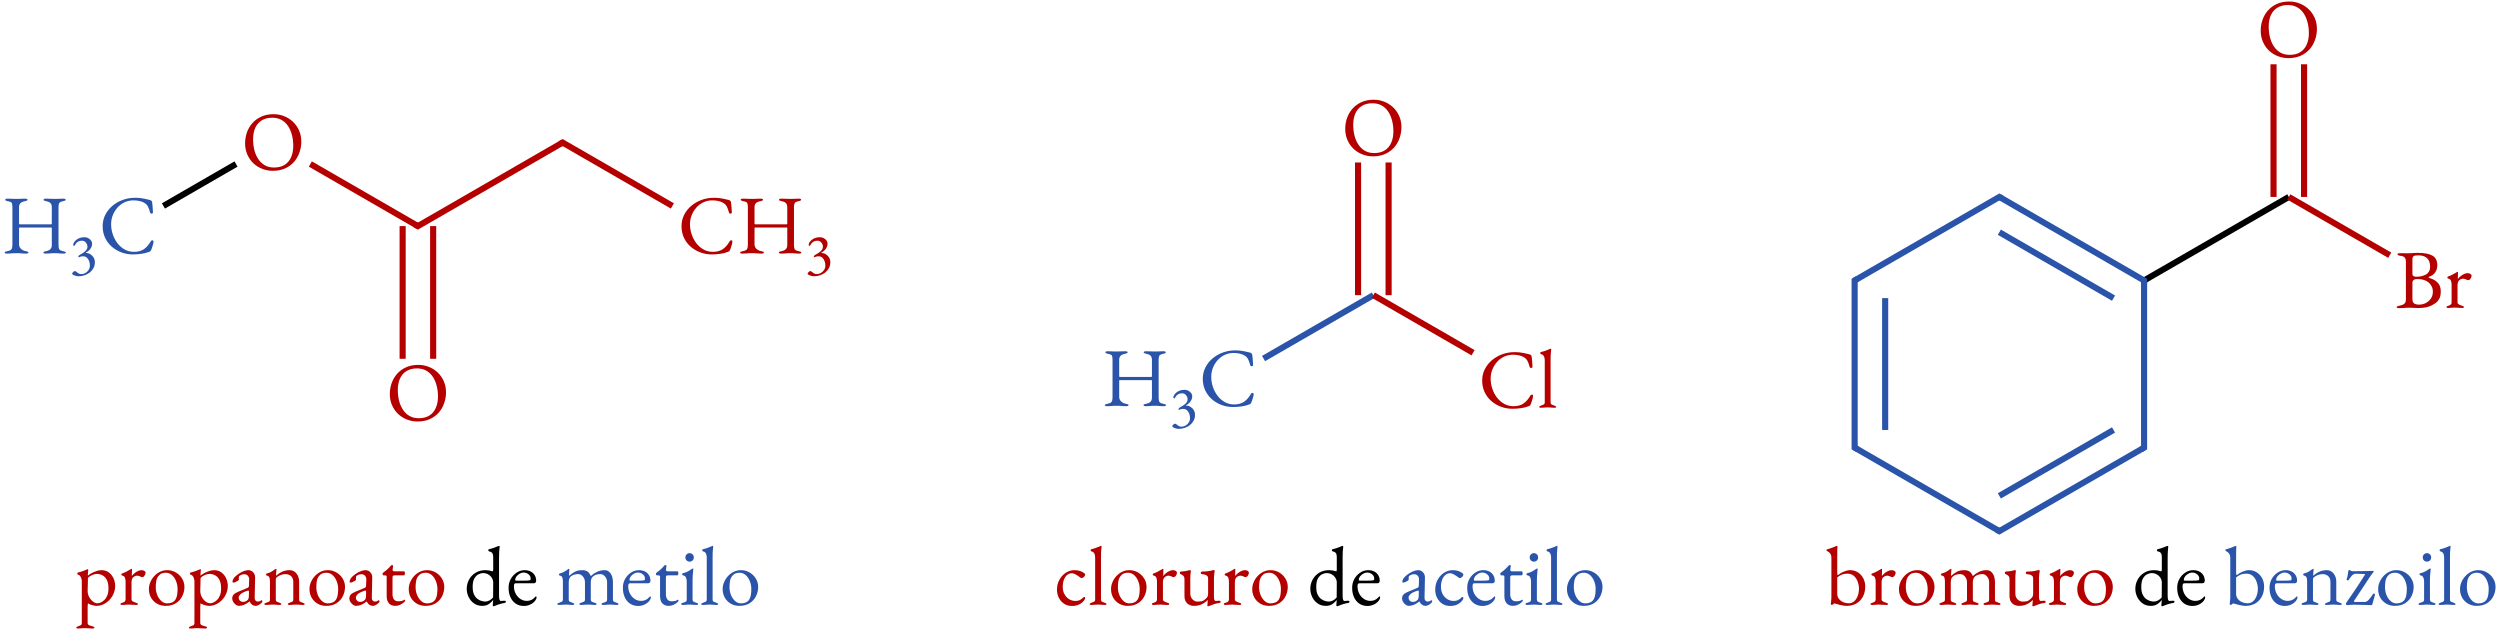 <?xml version="1.0" encoding="UTF-8" standalone="no"?>
<svg
   xmlns:dc="http://purl.org/dc/elements/1.1/"
   xmlns:cc="http://creativecommons.org/ns#"
   xmlns:rdf="http://www.w3.org/1999/02/22-rdf-syntax-ns#"
   xmlns:svg="http://www.w3.org/2000/svg"
   xmlns="http://www.w3.org/2000/svg"
   xmlns:xlink="http://www.w3.org/1999/xlink"
   xmlns:sodipodi="http://sodipodi.sourceforge.net/DTD/sodipodi-0.dtd"
   xmlns:inkscape="http://www.inkscape.org/namespaces/inkscape"
   inkscape:version="1.0 (4035a4f, 2020-05-01)"
   sodipodi:docname="nomenclatura-clase-funcional.svg"
   id="svg317"
   version="1.2"
   viewBox="0 0 815.9 207.72"
   height="207.72pt"
   width="815.9pt">
  <sodipodi:namedview
     inkscape:current-layer="svg317"
     inkscape:window-maximized="0"
     inkscape:window-y="23"
     inkscape:window-x="0"
     inkscape:cy="138.48"
     inkscape:cx="543.93335"
     inkscape:zoom="1.0074764"
     showgrid="false"
     id="namedview319"
     inkscape:window-height="480"
     inkscape:window-width="704"
     inkscape:pageshadow="2"
     inkscape:pageopacity="0"
     guidetolerance="10"
     gridtolerance="10"
     objecttolerance="10"
     borderopacity="1"
     bordercolor="#666666"
     pagecolor="#ffffff" />
  <defs
     id="defs78">
    <g
       id="g76">
      <symbol
         id="glyph0-0"
         overflow="visible">
        <path
           id="path10"
           d="M 1.359 0 L 1.359 -12.891 L 12.266 -12.891 L 12.266 0 Z M 2.719 -1.359 L 10.906 -1.359 L 10.906 -11.531 L 2.719 -11.531 Z M 2.719 -1.359 "
           style="stroke:none;" />
      </symbol>
      <symbol
         id="glyph0-1"
         overflow="visible">
        <path
           id="path13"
           d="M 1.797 0.141 C 1.555 0.141 1.363 0.109 1.219 0.047 C 1.082 -0.016 1.016 -0.102 1.016 -0.219 C 1.016 -0.395 1.301 -0.539 1.875 -0.656 C 2.57 -0.781 3.023 -0.988 3.234 -1.281 C 3.441 -1.57 3.547 -2.047 3.547 -2.703 L 3.547 -15.016 C 3.547 -15.66 3.477 -16.113 3.344 -16.375 C 3.207 -16.633 2.789 -16.828 2.094 -16.953 C 1.5 -17.066 1.203 -17.234 1.203 -17.453 C 1.203 -17.555 1.266 -17.641 1.391 -17.703 C 1.516 -17.766 1.711 -17.797 1.984 -17.797 C 2.473 -17.797 2.852 -17.785 3.125 -17.766 C 3.406 -17.754 3.66 -17.742 3.891 -17.734 C 4.129 -17.723 4.43 -17.719 4.797 -17.719 C 5.18 -17.719 5.492 -17.723 5.734 -17.734 C 5.984 -17.742 6.25 -17.754 6.531 -17.766 C 6.812 -17.785 7.195 -17.797 7.688 -17.797 C 8.219 -17.797 8.484 -17.68 8.484 -17.453 C 8.484 -17.328 8.41 -17.227 8.266 -17.156 C 8.117 -17.082 7.891 -17.016 7.578 -16.953 C 6.91 -16.828 6.43 -16.602 6.141 -16.281 C 5.859 -15.969 5.719 -15.547 5.719 -15.016 L 5.719 -9.656 C 5.719 -9.539 5.766 -9.469 5.859 -9.438 C 5.953 -9.414 6.035 -9.406 6.109 -9.406 L 16.219 -9.406 C 16.344 -9.406 16.406 -9.516 16.406 -9.734 L 16.406 -15.047 C 16.406 -15.535 16.281 -15.941 16.031 -16.266 C 15.781 -16.598 15.305 -16.828 14.609 -16.953 C 14.305 -17.016 14.082 -17.082 13.938 -17.156 C 13.789 -17.227 13.719 -17.328 13.719 -17.453 C 13.719 -17.68 13.977 -17.797 14.5 -17.797 C 14.988 -17.797 15.395 -17.785 15.719 -17.766 C 16.039 -17.754 16.344 -17.742 16.625 -17.734 C 16.914 -17.723 17.266 -17.719 17.672 -17.719 C 17.992 -17.719 18.242 -17.723 18.422 -17.734 C 18.609 -17.742 18.816 -17.754 19.047 -17.766 C 19.285 -17.785 19.656 -17.797 20.156 -17.797 C 20.406 -17.797 20.598 -17.766 20.734 -17.703 C 20.867 -17.641 20.938 -17.555 20.938 -17.453 C 20.938 -17.234 20.641 -17.066 20.047 -16.953 C 19.367 -16.828 18.957 -16.609 18.812 -16.297 C 18.664 -15.992 18.594 -15.578 18.594 -15.047 L 18.594 -2.719 C 18.594 -2.051 18.676 -1.57 18.844 -1.281 C 19.02 -0.988 19.445 -0.781 20.125 -0.656 C 20.707 -0.539 21 -0.395 21 -0.219 C 21 -0.102 20.926 -0.016 20.781 0.047 C 20.633 0.109 20.441 0.141 20.203 0.141 C 19.711 0.141 19.332 0.125 19.062 0.094 C 18.789 0.062 18.535 0.035 18.297 0.016 C 18.055 0.004 17.75 0 17.375 0 C 16.988 0 16.672 0.004 16.422 0.016 C 16.18 0.035 15.914 0.062 15.625 0.094 C 15.332 0.125 14.941 0.141 14.453 0.141 C 14.211 0.141 14.02 0.109 13.875 0.047 C 13.727 -0.016 13.656 -0.102 13.656 -0.219 C 13.656 -0.344 13.723 -0.43 13.859 -0.484 C 13.992 -0.547 14.219 -0.602 14.531 -0.656 C 15.113 -0.758 15.57 -0.969 15.906 -1.281 C 16.238 -1.602 16.406 -2.055 16.406 -2.641 L 16.406 -7.969 C 16.406 -8.051 16.406 -8.141 16.406 -8.234 C 16.406 -8.328 16.363 -8.375 16.281 -8.375 L 5.859 -8.375 C 5.766 -8.375 5.719 -8.273 5.719 -8.078 L 5.719 -2.891 C 5.719 -2.328 5.926 -1.836 6.344 -1.422 C 6.77 -1.016 7.289 -0.758 7.906 -0.656 C 8.219 -0.602 8.441 -0.547 8.578 -0.484 C 8.711 -0.43 8.781 -0.344 8.781 -0.219 C 8.781 -0.102 8.707 -0.016 8.562 0.047 C 8.414 0.109 8.223 0.141 7.984 0.141 C 7.492 0.141 7.086 0.125 6.766 0.094 C 6.453 0.062 6.148 0.035 5.859 0.016 C 5.566 0.004 5.211 0 4.797 0 C 4.41 0 4.086 0.004 3.828 0.016 C 3.566 0.035 3.285 0.062 2.984 0.094 C 2.68 0.125 2.285 0.141 1.797 0.141 Z M 1.797 0.141 "
           style="stroke:none;" />
      </symbol>
      <symbol
         id="glyph0-2"
         overflow="visible">
        <path
           id="path16"
           d="M 11.094 0.406 C 9.82 0.406 8.594 0.188 7.406 -0.25 C 6.227 -0.688 5.176 -1.305 4.25 -2.109 C 3.32 -2.922 2.586 -3.895 2.047 -5.031 C 1.516 -6.164 1.25 -7.426 1.25 -8.812 C 1.25 -10.133 1.531 -11.359 2.094 -12.484 C 2.656 -13.609 3.426 -14.586 4.406 -15.422 C 5.395 -16.266 6.52 -16.914 7.781 -17.375 C 9.039 -17.844 10.375 -18.078 11.781 -18.078 C 12.488 -18.078 13.086 -18.047 13.578 -17.984 C 14.066 -17.93 14.539 -17.852 15 -17.75 C 15.469 -17.656 16.008 -17.531 16.625 -17.375 C 16.906 -17.301 17.102 -17.191 17.219 -17.047 C 17.332 -16.898 17.398 -16.695 17.422 -16.438 C 17.461 -16.02 17.508 -15.57 17.562 -15.094 C 17.613 -14.613 17.648 -14.02 17.672 -13.312 C 17.691 -13.176 17.629 -13.066 17.484 -12.984 C 17.348 -12.91 17.203 -12.891 17.047 -12.922 C 16.898 -12.961 16.797 -13.082 16.734 -13.281 C 16.555 -13.969 16.348 -14.562 16.109 -15.062 C 15.879 -15.562 15.523 -15.977 15.047 -16.312 C 14.598 -16.613 14.051 -16.844 13.406 -17 C 12.758 -17.156 12.062 -17.234 11.312 -17.234 C 10.258 -17.234 9.281 -17.02 8.375 -16.594 C 7.477 -16.164 6.707 -15.582 6.062 -14.844 C 5.414 -14.102 4.91 -13.27 4.547 -12.344 C 4.191 -11.414 4.016 -10.457 4.016 -9.469 C 4.016 -8.352 4.191 -7.258 4.547 -6.188 C 4.898 -5.113 5.406 -4.145 6.062 -3.281 C 6.727 -2.414 7.52 -1.723 8.438 -1.203 C 9.352 -0.691 10.375 -0.438 11.5 -0.438 C 12.812 -0.438 13.895 -0.734 14.75 -1.328 C 15.602 -1.93 16.332 -2.77 16.938 -3.844 C 17.062 -4.082 17.242 -4.203 17.484 -4.203 C 17.734 -4.203 17.859 -4.055 17.859 -3.766 C 17.859 -3.617 17.82 -3.383 17.75 -3.062 C 17.676 -2.75 17.578 -2.414 17.453 -2.062 C 17.336 -1.707 17.227 -1.395 17.125 -1.125 C 17 -0.863 16.895 -0.695 16.812 -0.625 C 16.727 -0.551 16.539 -0.469 16.25 -0.375 C 15.57 -0.102 14.766 0.094 13.828 0.219 C 12.898 0.344 11.988 0.406 11.094 0.406 Z M 11.094 0.406 "
           style="stroke:none;" />
      </symbol>
      <symbol
         id="glyph0-3"
         overflow="visible">
        <path
           id="path19"
           d="M 10.281 0.375 C 9.082 0.375 7.938 0.16 6.844 -0.266 C 5.75 -0.691 4.785 -1.297 3.953 -2.078 C 3.117 -2.867 2.457 -3.816 1.969 -4.922 C 1.477 -6.023 1.234 -7.25 1.234 -8.594 C 1.234 -9.82 1.43 -11.004 1.828 -12.141 C 2.223 -13.273 2.812 -14.285 3.594 -15.172 C 4.375 -16.066 5.348 -16.781 6.516 -17.312 C 7.68 -17.844 9.02 -18.109 10.531 -18.109 C 11.727 -18.109 12.867 -17.895 13.953 -17.469 C 15.047 -17.039 16.008 -16.43 16.844 -15.641 C 17.688 -14.848 18.352 -13.898 18.844 -12.797 C 19.332 -11.703 19.578 -10.484 19.578 -9.141 C 19.578 -7.922 19.375 -6.738 18.969 -5.594 C 18.57 -4.445 17.984 -3.426 17.203 -2.531 C 16.422 -1.645 15.445 -0.938 14.281 -0.406 C 13.125 0.113 11.789 0.375 10.281 0.375 Z M 10.688 -0.703 C 12.082 -0.703 13.242 -1 14.172 -1.594 C 15.098 -2.188 15.789 -3.016 16.25 -4.078 C 16.719 -5.141 16.953 -6.379 16.953 -7.797 C 16.953 -9.047 16.805 -10.223 16.516 -11.328 C 16.234 -12.441 15.805 -13.422 15.234 -14.266 C 14.66 -15.117 13.945 -15.781 13.094 -16.25 C 12.238 -16.719 11.238 -16.953 10.094 -16.953 C 8.727 -16.953 7.582 -16.66 6.656 -16.078 C 5.727 -15.504 5.023 -14.691 4.547 -13.641 C 4.078 -12.598 3.844 -11.367 3.844 -9.953 C 3.844 -8.68 3.984 -7.488 4.266 -6.375 C 4.547 -5.27 4.973 -4.289 5.547 -3.438 C 6.117 -2.582 6.832 -1.91 7.688 -1.422 C 8.539 -0.941 9.539 -0.703 10.688 -0.703 Z M 10.688 -0.703 "
           style="stroke:none;" />
      </symbol>
      <symbol
         id="glyph0-4"
         overflow="visible">
        <path
           id="path22"
           d="M 1.062 0.078 C 0.969 0.078 0.852 0.062 0.719 0.031 C 0.582 0.008 0.516 -0.051 0.516 -0.156 C 0.516 -0.301 0.582 -0.406 0.719 -0.469 C 0.852 -0.539 0.992 -0.602 1.141 -0.656 C 1.41 -0.75 1.672 -0.852 1.922 -0.969 C 2.18 -1.082 2.312 -1.32 2.312 -1.688 L 2.312 -15.438 C 2.312 -15.957 2.219 -16.395 2.031 -16.75 C 1.844 -17.102 1.52 -17.328 1.062 -17.422 C 0.914 -17.461 0.844 -17.582 0.844 -17.781 C 0.844 -17.957 0.906 -18.066 1.031 -18.109 C 1.508 -18.211 1.922 -18.32 2.266 -18.438 C 2.609 -18.562 2.93 -18.688 3.234 -18.812 C 3.535 -18.938 3.828 -19.055 4.109 -19.172 C 4.18 -19.203 4.238 -19.219 4.281 -19.219 C 4.312 -19.219 4.344 -19.191 4.375 -19.141 C 4.406 -19.098 4.422 -19.062 4.422 -19.031 C 4.422 -18.863 4.383 -18.508 4.312 -17.969 C 4.25 -17.438 4.219 -16.555 4.219 -15.328 L 4.219 -1.688 C 4.219 -1.32 4.344 -1.082 4.594 -0.969 C 4.852 -0.852 5.125 -0.75 5.406 -0.656 C 5.539 -0.602 5.676 -0.539 5.812 -0.469 C 5.957 -0.406 6.031 -0.301 6.031 -0.156 C 6.031 -0.051 5.957 0.008 5.812 0.031 C 5.676 0.062 5.566 0.078 5.484 0.078 C 5.141 0.078 4.859 0.062 4.641 0.031 C 4.43 0.008 4.234 -0.004 4.047 -0.016 C 3.859 -0.035 3.598 -0.047 3.266 -0.047 C 2.961 -0.047 2.707 -0.035 2.5 -0.016 C 2.301 -0.004 2.102 0.008 1.906 0.031 C 1.707 0.062 1.426 0.078 1.062 0.078 Z M 1.062 0.078 "
           style="stroke:none;" />
      </symbol>
      <symbol
         id="glyph0-5"
         overflow="visible">
        <path
           id="path25"
           d="M 1.312 0.141 C 1.07 0.141 0.879 0.113 0.734 0.062 C 0.586 0.02 0.516 -0.051 0.516 -0.156 C 0.516 -0.375 0.816 -0.539 1.422 -0.656 C 2.109 -0.781 2.633 -0.988 3 -1.281 C 3.363 -1.57 3.547 -2.047 3.547 -2.703 L 3.547 -14.969 C 3.547 -15.625 3.406 -16.102 3.125 -16.406 C 2.852 -16.719 2.383 -16.898 1.719 -16.953 C 1.406 -16.992 1.176 -17.062 1.031 -17.156 C 0.883 -17.258 0.812 -17.375 0.812 -17.5 C 0.812 -17.613 0.883 -17.691 1.031 -17.734 C 1.176 -17.773 1.367 -17.797 1.609 -17.797 C 2.098 -17.797 2.477 -17.797 2.75 -17.797 C 3.02 -17.797 3.281 -17.789 3.531 -17.781 C 3.781 -17.781 4.082 -17.781 4.438 -17.781 C 4.789 -17.781 5.094 -17.789 5.344 -17.812 C 5.594 -17.844 5.879 -17.863 6.203 -17.875 C 6.523 -17.895 6.945 -17.906 7.469 -17.906 C 9.594 -17.906 11.176 -17.602 12.219 -17 C 13.27 -16.395 13.797 -15.344 13.797 -13.844 C 13.797 -13.227 13.691 -12.688 13.484 -12.219 C 13.273 -11.758 13.07 -11.43 12.875 -11.234 C 12.582 -10.941 12.316 -10.719 12.078 -10.562 C 11.836 -10.406 11.492 -10.238 11.047 -10.062 C 10.973 -10.039 10.938 -10 10.938 -9.938 C 10.938 -9.875 10.973 -9.82 11.047 -9.781 C 11.461 -9.656 11.891 -9.492 12.328 -9.297 C 12.773 -9.098 13.191 -8.836 13.578 -8.516 C 13.973 -8.203 14.297 -7.785 14.547 -7.266 C 14.797 -6.742 14.922 -6.086 14.922 -5.297 C 14.922 -4.297 14.758 -3.504 14.438 -2.922 C 14.113 -2.336 13.734 -1.891 13.297 -1.578 C 12.867 -1.273 12.461 -1.02 12.078 -0.812 C 11.516 -0.52 10.859 -0.289 10.109 -0.125 C 9.367 0.031 8.477 0.109 7.438 0.109 C 7.207 0.109 6.852 0.086 6.375 0.047 C 5.906 0.016 5.398 0 4.859 0 C 4.379 0 3.973 0.004 3.641 0.016 C 3.316 0.035 2.977 0.062 2.625 0.094 C 2.27 0.125 1.832 0.141 1.312 0.141 Z M 7.828 -1.016 C 8.629 -1.016 9.375 -1.191 10.062 -1.547 C 10.75 -1.91 11.301 -2.406 11.719 -3.031 C 12.133 -3.664 12.344 -4.375 12.344 -5.156 C 12.344 -5.863 12.223 -6.445 11.984 -6.906 C 11.754 -7.375 11.484 -7.754 11.172 -8.047 C 10.867 -8.336 10.586 -8.547 10.328 -8.672 C 10.098 -8.816 9.727 -8.969 9.219 -9.125 C 8.707 -9.281 8.039 -9.359 7.219 -9.359 C 6.645 -9.359 6.242 -9.238 6.016 -9 C 5.785 -8.758 5.672 -8.551 5.672 -8.375 L 5.672 -2.938 C 5.672 -2.176 5.859 -1.664 6.234 -1.406 C 6.609 -1.145 7.141 -1.016 7.828 -1.016 Z M 6.922 -10.109 C 7.41 -10.109 7.941 -10.16 8.516 -10.266 C 9.086 -10.379 9.656 -10.594 10.219 -10.906 C 10.426 -11.008 10.68 -11.27 10.984 -11.688 C 11.297 -12.113 11.453 -12.719 11.453 -13.5 C 11.453 -14.02 11.352 -14.555 11.156 -15.109 C 10.957 -15.672 10.57 -16.141 10 -16.516 C 9.438 -16.898 8.594 -17.094 7.469 -17.094 C 6.727 -17.094 6.242 -16.992 6.016 -16.797 C 5.785 -16.598 5.672 -16.289 5.672 -15.875 L 5.672 -11.125 C 5.672 -10.656 5.82 -10.367 6.125 -10.266 C 6.438 -10.16 6.703 -10.109 6.922 -10.109 Z M 6.922 -10.109 "
           style="stroke:none;" />
      </symbol>
      <symbol
         id="glyph0-6"
         overflow="visible">
        <path
           id="path28"
           d="M 1.344 0.078 C 1.156 0.078 1.016 0.055 0.922 0.016 C 0.836 -0.023 0.797 -0.102 0.797 -0.219 C 0.797 -0.363 0.848 -0.457 0.953 -0.5 C 1.066 -0.551 1.223 -0.602 1.422 -0.656 C 1.766 -0.75 2.02 -0.879 2.188 -1.047 C 2.363 -1.223 2.453 -1.438 2.453 -1.688 L 2.453 -7.547 C 2.453 -8.035 2.379 -8.461 2.234 -8.828 C 2.086 -9.191 1.789 -9.422 1.344 -9.516 C 1.27 -9.535 1.203 -9.582 1.141 -9.656 C 1.086 -9.727 1.062 -9.801 1.062 -9.875 C 1.062 -10.051 1.145 -10.16 1.312 -10.203 C 1.781 -10.348 2.273 -10.562 2.797 -10.844 C 3.316 -11.125 3.723 -11.352 4.016 -11.531 C 4.117 -11.602 4.203 -11.648 4.266 -11.672 C 4.328 -11.703 4.379 -11.719 4.422 -11.719 C 4.504 -11.719 4.547 -11.656 4.547 -11.531 C 4.547 -11.477 4.539 -11.344 4.531 -11.125 C 4.531 -10.906 4.523 -10.648 4.516 -10.359 C 4.504 -10.066 4.488 -9.773 4.469 -9.484 C 4.469 -9.453 4.488 -9.438 4.531 -9.438 C 4.82 -9.801 5.145 -10.117 5.5 -10.391 C 5.852 -10.66 6.211 -10.875 6.578 -11.031 C 6.953 -11.195 7.312 -11.281 7.656 -11.281 C 8.039 -11.281 8.352 -11.195 8.594 -11.031 C 8.844 -10.875 8.969 -10.672 8.969 -10.422 C 8.969 -10.234 8.914 -10.031 8.812 -9.812 C 8.719 -9.594 8.586 -9.398 8.422 -9.234 C 8.254 -9.078 8.082 -9 7.906 -9 C 7.801 -9 7.68 -9.02 7.547 -9.062 C 7.422 -9.113 7.285 -9.176 7.141 -9.25 C 6.992 -9.301 6.848 -9.352 6.703 -9.406 C 6.555 -9.457 6.41 -9.484 6.266 -9.484 C 5.828 -9.484 5.406 -9.328 5 -9.016 C 4.594 -8.711 4.391 -8.109 4.391 -7.203 L 4.391 -1.688 C 4.391 -1.457 4.516 -1.266 4.766 -1.109 C 5.023 -0.953 5.379 -0.801 5.828 -0.656 C 6.035 -0.602 6.191 -0.547 6.297 -0.484 C 6.41 -0.43 6.469 -0.344 6.469 -0.219 C 6.469 -0.02 6.285 0.078 5.922 0.078 C 5.367 0.078 4.953 0.055 4.672 0.016 C 4.391 -0.023 4.016 -0.047 3.547 -0.047 C 3.234 -0.047 2.984 -0.035 2.797 -0.016 C 2.609 -0.004 2.406 0.008 2.188 0.031 C 1.977 0.062 1.695 0.078 1.344 0.078 Z M 1.344 0.078 "
           style="stroke:none;" />
      </symbol>
      <symbol
         id="glyph0-7"
         overflow="visible">
        <path
           id="path31"
           d="M 1.094 7.766 C 1 7.766 0.879 7.75 0.734 7.719 C 0.586 7.695 0.516 7.633 0.516 7.531 C 0.516 7.383 0.582 7.273 0.719 7.203 C 0.852 7.141 0.992 7.082 1.141 7.031 C 1.41 6.938 1.672 6.832 1.922 6.719 C 2.18 6.602 2.312 6.363 2.312 6 L 2.312 -7.828 C 2.312 -7.973 2.27 -8.191 2.188 -8.484 C 2.113 -8.773 1.984 -9.055 1.797 -9.328 C 1.617 -9.598 1.375 -9.758 1.062 -9.812 C 0.988 -9.832 0.93 -9.879 0.891 -9.953 C 0.859 -10.023 0.844 -10.098 0.844 -10.172 C 0.844 -10.266 0.859 -10.336 0.891 -10.391 C 0.93 -10.441 0.977 -10.477 1.031 -10.5 C 1.727 -10.664 2.32 -10.844 2.812 -11.031 C 3.301 -11.219 3.766 -11.406 4.203 -11.594 C 4.211 -11.594 4.219 -11.594 4.219 -11.594 C 4.219 -11.602 4.227 -11.609 4.25 -11.609 C 4.289 -11.609 4.328 -11.582 4.359 -11.531 C 4.398 -11.477 4.422 -11.426 4.422 -11.375 C 4.422 -11.207 4.395 -10.945 4.344 -10.594 C 4.301 -10.238 4.281 -9.953 4.281 -9.734 C 4.281 -9.586 4.289 -9.504 4.312 -9.484 C 4.488 -9.672 4.816 -9.906 5.297 -10.188 C 5.785 -10.469 6.336 -10.719 6.953 -10.938 C 7.566 -11.164 8.156 -11.281 8.719 -11.281 C 9.664 -11.281 10.473 -11.031 11.141 -10.531 C 11.805 -10.031 12.316 -9.383 12.672 -8.594 C 13.023 -7.812 13.203 -6.992 13.203 -6.141 C 13.203 -5.316 13.047 -4.52 12.734 -3.75 C 12.422 -2.977 11.984 -2.281 11.422 -1.656 C 10.859 -1.039 10.203 -0.547 9.453 -0.172 C 8.711 0.191 7.914 0.375 7.062 0.375 C 6.812 0.375 6.504 0.332 6.141 0.25 C 5.785 0.176 5.441 0.078 5.109 -0.047 C 4.773 -0.18 4.516 -0.328 4.328 -0.484 C 4.316 -0.484 4.301 -0.379 4.281 -0.172 C 4.258 0.035 4.242 0.25 4.234 0.469 C 4.223 0.695 4.219 0.844 4.219 0.906 L 4.219 6 C 4.219 6.238 4.312 6.426 4.5 6.562 C 4.695 6.695 4.914 6.797 5.156 6.859 C 5.406 6.922 5.625 6.977 5.812 7.031 C 5.957 7.082 6.098 7.141 6.234 7.203 C 6.367 7.273 6.438 7.383 6.438 7.531 C 6.438 7.633 6.363 7.695 6.219 7.719 C 6.07 7.75 5.941 7.766 5.828 7.766 C 5.305 7.766 4.867 7.742 4.516 7.703 C 4.16 7.66 3.742 7.641 3.266 7.641 C 2.961 7.641 2.711 7.645 2.516 7.656 C 2.328 7.676 2.133 7.695 1.938 7.719 C 1.738 7.75 1.457 7.766 1.094 7.766 Z M 7.469 -0.469 C 7.738 -0.469 8.066 -0.547 8.453 -0.703 C 8.848 -0.867 9.238 -1.133 9.625 -1.5 C 10.02 -1.863 10.348 -2.352 10.609 -2.969 C 10.879 -3.594 11.016 -4.359 11.016 -5.266 C 11.016 -6.316 10.879 -7.16 10.609 -7.797 C 10.336 -8.43 10 -8.91 9.594 -9.234 C 9.195 -9.566 8.789 -9.785 8.375 -9.891 C 7.957 -10.004 7.602 -10.062 7.312 -10.062 C 6.875 -10.062 6.422 -9.969 5.953 -9.781 C 5.492 -9.602 5.102 -9.398 4.781 -9.172 C 4.469 -8.941 4.312 -8.766 4.312 -8.641 C 4.312 -8.242 4.305 -7.836 4.297 -7.422 C 4.285 -7.016 4.273 -6.617 4.266 -6.234 C 4.254 -5.859 4.242 -5.52 4.234 -5.219 C 4.223 -4.914 4.219 -4.688 4.219 -4.531 C 4.219 -3.801 4.383 -3.125 4.719 -2.5 C 5.062 -1.883 5.484 -1.391 5.984 -1.016 C 6.484 -0.648 6.977 -0.469 7.469 -0.469 Z M 7.469 -0.469 "
           style="stroke:none;" />
      </symbol>
      <symbol
         id="glyph0-8"
         overflow="visible">
        <path
           id="path34"
           d="M 6.375 0.375 C 5.363 0.375 4.445 0.141 3.625 -0.328 C 2.812 -0.797 2.16 -1.441 1.672 -2.266 C 1.191 -3.098 0.953 -4.039 0.953 -5.094 C 0.953 -5.863 1.102 -6.609 1.406 -7.328 C 1.707 -8.055 2.129 -8.719 2.672 -9.312 C 3.211 -9.914 3.848 -10.395 4.578 -10.75 C 5.305 -11.102 6.086 -11.281 6.922 -11.281 C 7.973 -11.281 8.922 -11.023 9.766 -10.516 C 10.617 -10.016 11.297 -9.348 11.797 -8.516 C 12.297 -7.691 12.547 -6.789 12.547 -5.812 C 12.547 -4.75 12.312 -3.742 11.844 -2.797 C 11.383 -1.859 10.695 -1.094 9.781 -0.5 C 8.875 0.082 7.738 0.375 6.375 0.375 Z M 6.953 -0.438 C 7.566 -0.438 8.117 -0.551 8.609 -0.781 C 9.109 -1.02 9.492 -1.406 9.766 -1.938 C 9.984 -2.352 10.129 -2.859 10.203 -3.453 C 10.273 -4.055 10.312 -4.625 10.312 -5.156 C 10.312 -6.031 10.148 -6.867 9.828 -7.672 C 9.516 -8.484 9.07 -9.145 8.5 -9.656 C 7.926 -10.176 7.25 -10.438 6.469 -10.438 C 5.969 -10.438 5.52 -10.359 5.125 -10.203 C 4.738 -10.055 4.383 -9.773 4.062 -9.359 C 3.695 -8.898 3.457 -8.344 3.344 -7.688 C 3.238 -7.031 3.188 -6.375 3.188 -5.719 C 3.188 -4.832 3.348 -3.984 3.672 -3.172 C 4.004 -2.367 4.453 -1.711 5.016 -1.203 C 5.578 -0.691 6.223 -0.438 6.953 -0.438 Z M 6.953 -0.438 "
           style="stroke:none;" />
      </symbol>
      <symbol
         id="glyph0-9"
         overflow="visible">
        <path
           id="path37"
           d="M 3.188 0.375 C 2.863 0.375 2.531 0.25 2.188 0 C 1.852 -0.25 1.57 -0.555 1.344 -0.922 C 1.125 -1.285 1.016 -1.633 1.016 -1.969 C 1.016 -2.539 1.164 -2.988 1.469 -3.312 C 1.781 -3.645 2.27 -3.945 2.938 -4.219 L 5.719 -5.375 C 6.082 -5.52 6.297 -5.645 6.359 -5.75 C 6.43 -5.863 6.473 -6.102 6.484 -6.469 L 6.547 -8.203 C 6.566 -8.68 6.43 -9.094 6.141 -9.438 C 5.859 -9.781 5.457 -9.953 4.938 -9.953 C 4.664 -9.953 4.391 -9.906 4.109 -9.812 C 3.836 -9.719 3.613 -9.602 3.438 -9.469 C 3.32 -9.395 3.242 -9.285 3.203 -9.141 C 3.172 -8.992 3.156 -8.836 3.156 -8.672 C 3.156 -8.598 3.16 -8.516 3.172 -8.422 C 3.18 -8.328 3.188 -8.242 3.188 -8.172 C 3.188 -8.086 3.07 -7.969 2.844 -7.812 C 2.625 -7.656 2.367 -7.516 2.078 -7.391 C 1.797 -7.273 1.566 -7.219 1.391 -7.219 C 1.297 -7.219 1.223 -7.238 1.172 -7.281 C 1.117 -7.332 1.094 -7.395 1.094 -7.469 C 1.094 -7.758 1.188 -8.07 1.375 -8.406 C 1.562 -8.75 1.832 -9.066 2.188 -9.359 C 2.602 -9.734 3.055 -10.066 3.547 -10.359 C 4.035 -10.648 4.516 -10.875 4.984 -11.031 C 5.461 -11.195 5.883 -11.281 6.25 -11.281 C 6.895 -11.281 7.43 -11.047 7.859 -10.578 C 8.285 -10.117 8.492 -9.547 8.484 -8.859 L 8.344 -2.312 C 8.32 -1.938 8.406 -1.629 8.594 -1.391 C 8.789 -1.148 9.035 -1.031 9.328 -1.031 C 9.773 -1.031 10.109 -1.133 10.328 -1.344 C 10.422 -1.426 10.492 -1.469 10.547 -1.469 C 10.641 -1.469 10.711 -1.441 10.766 -1.391 C 10.828 -1.336 10.859 -1.266 10.859 -1.172 C 10.859 -0.973 10.754 -0.773 10.547 -0.578 C 10.254 -0.285 9.941 -0.055 9.609 0.109 C 9.273 0.285 8.961 0.375 8.672 0.375 C 7.836 0.375 7.176 -0.094 6.688 -1.031 L 6.594 -1.031 C 6 -0.539 5.426 -0.188 4.875 0.031 C 4.332 0.258 3.77 0.375 3.188 0.375 Z M 4.469 -0.922 C 4.832 -0.922 5.141 -0.977 5.391 -1.094 C 5.648 -1.219 5.879 -1.379 6.078 -1.578 C 6.172 -1.672 6.25 -1.797 6.312 -1.953 C 6.375 -2.109 6.414 -2.359 6.438 -2.703 L 6.484 -4.031 C 6.504 -4.227 6.492 -4.375 6.453 -4.469 C 6.422 -4.562 6.352 -4.609 6.25 -4.609 C 6.207 -4.609 6.141 -4.598 6.047 -4.578 C 5.961 -4.555 5.848 -4.52 5.703 -4.469 C 4.734 -4.125 4.062 -3.766 3.688 -3.391 C 3.32 -3.016 3.141 -2.676 3.141 -2.375 C 3.141 -1.895 3.281 -1.531 3.562 -1.281 C 3.844 -1.039 4.145 -0.922 4.469 -0.922 Z M 4.469 -0.922 "
           style="stroke:none;" />
      </symbol>
      <symbol
         id="glyph0-10"
         overflow="visible">
        <path
           id="path40"
           d="M 1.203 0.078 C 1.035 0.078 0.898 0.055 0.797 0.016 C 0.703 -0.023 0.656 -0.102 0.656 -0.219 C 0.656 -0.363 0.707 -0.457 0.812 -0.5 C 0.926 -0.551 1.082 -0.602 1.281 -0.656 C 1.551 -0.727 1.812 -0.828 2.062 -0.953 C 2.32 -1.078 2.453 -1.32 2.453 -1.688 L 2.453 -7.547 C 2.453 -8.035 2.398 -8.453 2.297 -8.797 C 2.203 -9.148 1.914 -9.391 1.438 -9.516 C 1.375 -9.547 1.312 -9.582 1.25 -9.625 C 1.195 -9.676 1.172 -9.758 1.172 -9.875 C 1.172 -10.07 1.254 -10.18 1.422 -10.203 C 2.055 -10.359 2.57 -10.555 2.969 -10.797 C 3.375 -11.035 3.766 -11.301 4.141 -11.594 C 4.191 -11.625 4.238 -11.648 4.281 -11.672 C 4.332 -11.703 4.383 -11.719 4.438 -11.719 C 4.477 -11.719 4.508 -11.695 4.531 -11.656 C 4.562 -11.625 4.578 -11.582 4.578 -11.531 C 4.578 -11.406 4.551 -11.145 4.5 -10.75 C 4.457 -10.363 4.438 -10.039 4.438 -9.781 C 4.438 -9.707 4.441 -9.641 4.453 -9.578 C 4.461 -9.516 4.477 -9.477 4.5 -9.469 C 5.133 -10.062 5.812 -10.508 6.531 -10.812 C 7.25 -11.125 8.035 -11.281 8.891 -11.281 C 9.773 -11.281 10.508 -10.914 11.094 -10.188 C 11.676 -9.469 11.969 -8.57 11.969 -7.5 L 11.969 -1.688 C 11.969 -1.32 12.094 -1.082 12.344 -0.969 C 12.602 -0.852 12.867 -0.75 13.141 -0.656 C 13.285 -0.602 13.426 -0.539 13.562 -0.469 C 13.695 -0.406 13.766 -0.301 13.766 -0.156 C 13.766 -0.051 13.703 0.008 13.578 0.031 C 13.453 0.062 13.332 0.078 13.219 0.078 C 12.852 0.078 12.57 0.062 12.375 0.031 C 12.176 0.008 11.984 -0.004 11.797 -0.016 C 11.617 -0.035 11.367 -0.047 11.047 -0.047 C 10.734 -0.047 10.477 -0.035 10.281 -0.016 C 10.082 -0.004 9.879 0.008 9.672 0.031 C 9.461 0.062 9.176 0.078 8.812 0.078 C 8.719 0.078 8.602 0.062 8.469 0.031 C 8.332 0.008 8.266 -0.051 8.266 -0.156 C 8.266 -0.301 8.332 -0.406 8.469 -0.469 C 8.602 -0.539 8.742 -0.602 8.891 -0.656 C 9.16 -0.75 9.422 -0.852 9.672 -0.969 C 9.93 -1.082 10.062 -1.32 10.062 -1.688 L 10.062 -7.422 C 10.062 -8.211 9.836 -8.832 9.391 -9.281 C 8.941 -9.727 8.348 -9.961 7.609 -9.984 C 6.953 -9.984 6.379 -9.879 5.891 -9.672 C 5.398 -9.461 4.961 -9.203 4.578 -8.891 C 4.504 -8.816 4.445 -8.719 4.406 -8.594 C 4.375 -8.477 4.359 -8.367 4.359 -8.266 L 4.359 -1.688 C 4.359 -1.32 4.484 -1.078 4.734 -0.953 C 4.992 -0.828 5.258 -0.727 5.531 -0.656 C 5.945 -0.539 6.156 -0.395 6.156 -0.219 C 6.156 -0.102 6.109 -0.023 6.016 0.016 C 5.93 0.055 5.797 0.078 5.609 0.078 C 5.254 0.078 4.969 0.062 4.75 0.031 C 4.539 0.008 4.348 -0.004 4.172 -0.016 C 3.992 -0.035 3.738 -0.047 3.406 -0.047 C 3.094 -0.047 2.844 -0.035 2.656 -0.016 C 2.469 -0.004 2.27 0.008 2.062 0.031 C 1.852 0.062 1.566 0.078 1.203 0.078 Z M 1.203 0.078 "
           style="stroke:none;" />
      </symbol>
      <symbol
         id="glyph0-11"
         overflow="visible">
        <path
           id="path43"
           d="M 5.156 0.375 C 4.258 0.375 3.562 0.102 3.062 -0.438 C 2.562 -0.977 2.312 -1.785 2.312 -2.859 L 2.312 -9.188 C 2.312 -9.332 2.254 -9.438 2.141 -9.5 C 2.035 -9.562 1.801 -9.594 1.438 -9.594 L 1.281 -9.594 C 1.188 -9.594 1.109 -9.648 1.047 -9.766 C 0.984 -9.891 0.953 -10.016 0.953 -10.141 C 0.953 -10.18 0.977 -10.238 1.031 -10.312 C 1.094 -10.383 1.129 -10.426 1.141 -10.438 C 1.504 -10.695 1.836 -10.953 2.141 -11.203 C 2.441 -11.461 2.711 -11.711 2.953 -11.953 C 3.203 -12.203 3.41 -12.426 3.578 -12.625 C 3.66 -12.719 3.734 -12.797 3.797 -12.859 C 3.867 -12.922 3.945 -12.953 4.031 -12.953 C 4.125 -12.953 4.211 -12.93 4.297 -12.891 C 4.379 -12.859 4.41 -12.781 4.391 -12.656 L 4.25 -11.422 C 4.227 -11.223 4.27 -11.086 4.375 -11.016 C 4.488 -10.941 4.664 -10.906 4.906 -10.906 L 8.016 -10.906 C 8.086 -10.906 8.148 -10.844 8.203 -10.719 C 8.254 -10.602 8.281 -10.469 8.281 -10.312 C 8.281 -10.145 8.254 -9.984 8.203 -9.828 C 8.148 -9.672 8.086 -9.594 8.016 -9.594 L 5.312 -9.594 C 4.863 -9.594 4.566 -9.555 4.422 -9.484 C 4.285 -9.41 4.219 -9.191 4.219 -8.828 L 4.219 -3.469 C 4.219 -2.738 4.375 -2.164 4.688 -1.75 C 5 -1.332 5.445 -1.125 6.031 -1.125 C 6.551 -1.125 6.957 -1.16 7.25 -1.234 C 7.539 -1.316 7.805 -1.441 8.047 -1.609 C 8.078 -1.641 8.113 -1.656 8.156 -1.656 C 8.227 -1.656 8.273 -1.613 8.297 -1.531 C 8.328 -1.457 8.344 -1.375 8.344 -1.281 C 8.344 -1.188 8.191 -1.004 7.891 -0.734 C 7.586 -0.461 7.195 -0.211 6.719 0.016 C 6.238 0.254 5.719 0.375 5.156 0.375 Z M 5.156 0.375 "
           style="stroke:none;" />
      </symbol>
      <symbol
         id="glyph0-12"
         overflow="visible">
        <path
           id="path46"
           d="M 9.734 0.516 C 9.691 0.516 9.629 0.477 9.547 0.406 C 9.473 0.332 9.438 0.281 9.438 0.25 C 9.438 0.062 9.457 -0.195 9.5 -0.531 C 9.539 -0.863 9.562 -1.148 9.562 -1.391 L 9.562 -1.547 C 9.289 -1.129 8.852 -0.703 8.25 -0.266 C 7.656 0.16 6.906 0.375 6 0.375 C 4.957 0.375 4.062 0.102 3.312 -0.438 C 2.562 -0.977 1.977 -1.676 1.562 -2.531 C 1.156 -3.383 0.953 -4.27 0.953 -5.188 C 0.953 -6.238 1.195 -7.227 1.688 -8.156 C 2.176 -9.082 2.879 -9.832 3.797 -10.406 C 4.723 -10.988 5.82 -11.281 7.094 -11.281 C 7.457 -11.281 7.82 -11.25 8.188 -11.188 C 8.562 -11.125 8.848 -11.055 9.047 -10.984 C 9.211 -10.93 9.332 -10.906 9.406 -10.906 C 9.531 -10.906 9.594 -11.125 9.594 -11.562 L 9.594 -15.438 C 9.594 -16.176 9.473 -16.672 9.234 -16.922 C 9.004 -17.18 8.672 -17.348 8.234 -17.422 C 8.066 -17.461 7.984 -17.582 7.984 -17.781 C 7.984 -17.938 8.055 -18.047 8.203 -18.109 C 9.004 -18.305 9.629 -18.492 10.078 -18.672 C 10.535 -18.859 10.895 -19.004 11.156 -19.109 C 11.227 -19.148 11.297 -19.172 11.359 -19.172 C 11.422 -19.18 11.469 -19.188 11.5 -19.188 C 11.613 -19.188 11.68 -19.133 11.703 -19.031 C 11.703 -18.926 11.688 -18.738 11.656 -18.469 C 11.625 -18.207 11.586 -17.82 11.547 -17.312 C 11.516 -16.801 11.5 -16.141 11.5 -15.328 L 11.5 -3 C 11.5 -2.383 11.547 -1.938 11.641 -1.656 C 11.734 -1.375 11.879 -1.234 12.078 -1.234 C 12.172 -1.234 12.328 -1.238 12.547 -1.25 C 12.773 -1.27 13.008 -1.289 13.25 -1.312 C 13.57 -1.332 13.734 -1.25 13.734 -1.062 C 13.734 -0.938 13.691 -0.82 13.609 -0.719 C 13.535 -0.625 13.453 -0.578 13.359 -0.578 C 12.848 -0.504 12.348 -0.395 11.859 -0.25 C 11.367 -0.113 10.805 0.086 10.172 0.359 C 10.023 0.43 9.926 0.473 9.875 0.484 C 9.832 0.504 9.785 0.516 9.734 0.516 Z M 6.984 -1.031 C 7.453 -1.031 7.91 -1.148 8.359 -1.391 C 8.816 -1.641 9.219 -1.969 9.562 -2.375 L 9.594 -7.281 C 9.594 -7.77 9.453 -8.25 9.172 -8.719 C 8.891 -9.195 8.5 -9.582 8 -9.875 C 7.5 -10.176 6.914 -10.328 6.25 -10.328 C 5.82 -10.328 5.344 -10.195 4.812 -9.938 C 4.289 -9.688 3.836 -9.238 3.453 -8.594 C 3.078 -7.957 2.891 -7.031 2.891 -5.812 C 2.891 -4.77 3.039 -3.938 3.344 -3.312 C 3.656 -2.688 4.035 -2.207 4.484 -1.875 C 4.93 -1.551 5.383 -1.328 5.844 -1.203 C 6.312 -1.086 6.691 -1.031 6.984 -1.031 Z M 6.984 -1.031 "
           style="stroke:none;" />
      </symbol>
      <symbol
         id="glyph0-13"
         overflow="visible">
        <path
           id="path49"
           d="M 5.812 0.406 C 4.812 0.406 3.938 0.16 3.188 -0.328 C 2.445 -0.816 1.863 -1.508 1.438 -2.406 C 1.02 -3.312 0.812 -4.352 0.812 -5.531 C 0.812 -6.582 1.051 -7.539 1.531 -8.406 C 2.02 -9.27 2.66 -9.961 3.453 -10.484 C 4.254 -11.016 5.129 -11.281 6.078 -11.281 C 6.805 -11.281 7.453 -11.133 8.016 -10.844 C 8.578 -10.562 9.016 -10.16 9.328 -9.641 C 9.648 -9.117 9.812 -8.523 9.812 -7.859 C 9.812 -7.285 9.539 -7 9 -7 L 3.25 -7 C 2.988 -7 2.805 -6.93 2.703 -6.797 C 2.609 -6.66 2.562 -6.395 2.562 -6 C 2.562 -5.125 2.75 -4.328 3.125 -3.609 C 3.508 -2.891 4.02 -2.316 4.656 -1.891 C 5.289 -1.461 5.992 -1.25 6.766 -1.25 C 7.305 -1.25 7.801 -1.352 8.25 -1.562 C 8.695 -1.77 9.094 -2.078 9.438 -2.484 C 9.508 -2.578 9.562 -2.633 9.594 -2.656 C 9.633 -2.688 9.68 -2.703 9.734 -2.703 C 9.879 -2.703 9.953 -2.609 9.953 -2.422 C 9.953 -2.078 9.789 -1.695 9.469 -1.281 C 9.188 -0.938 8.852 -0.633 8.469 -0.375 C 8.094 -0.125 7.676 0.066 7.219 0.203 C 6.77 0.336 6.301 0.406 5.812 0.406 Z M 3.297 -7.859 L 5.781 -7.859 C 6.219 -7.859 6.586 -7.863 6.891 -7.875 C 7.203 -7.895 7.504 -7.93 7.797 -7.984 C 7.891 -8.004 7.945 -8.062 7.969 -8.156 C 8 -8.258 8.016 -8.406 8.016 -8.594 C 8.016 -9.113 7.781 -9.562 7.312 -9.938 C 6.852 -10.312 6.305 -10.5 5.672 -10.5 C 5.254 -10.5 4.836 -10.375 4.422 -10.125 C 4.004 -9.883 3.656 -9.582 3.375 -9.219 C 3.102 -8.852 2.969 -8.488 2.969 -8.125 C 2.969 -7.945 3.078 -7.859 3.297 -7.859 Z M 3.297 -7.859 "
           style="stroke:none;" />
      </symbol>
      <symbol
         id="glyph0-14"
         overflow="visible">
        <path
           id="path52"
           d="M 1.203 0.078 C 1.055 0.078 0.926 0.055 0.812 0.016 C 0.707 -0.016 0.656 -0.094 0.656 -0.219 C 0.656 -0.344 0.711 -0.43 0.828 -0.484 C 0.953 -0.547 1.102 -0.602 1.281 -0.656 C 1.531 -0.75 1.785 -0.852 2.047 -0.969 C 2.316 -1.082 2.453 -1.32 2.453 -1.688 L 2.453 -7.547 C 2.453 -8.035 2.395 -8.469 2.281 -8.844 C 2.176 -9.219 1.891 -9.441 1.422 -9.516 C 1.348 -9.535 1.285 -9.57 1.234 -9.625 C 1.191 -9.676 1.172 -9.758 1.172 -9.875 C 1.172 -10.051 1.242 -10.16 1.391 -10.203 C 1.879 -10.328 2.27 -10.457 2.562 -10.594 C 2.852 -10.727 3.113 -10.879 3.344 -11.047 C 3.57 -11.223 3.848 -11.41 4.172 -11.609 C 4.203 -11.629 4.234 -11.648 4.266 -11.672 C 4.305 -11.703 4.359 -11.719 4.422 -11.719 C 4.523 -11.719 4.578 -11.656 4.578 -11.531 C 4.578 -11.406 4.551 -11.145 4.5 -10.75 C 4.457 -10.363 4.438 -10.039 4.438 -9.781 C 4.438 -9.602 4.457 -9.5 4.5 -9.469 L 4.547 -9.469 C 4.973 -9.863 5.523 -10.266 6.203 -10.672 C 6.879 -11.078 7.75 -11.281 8.812 -11.281 C 9.457 -11.281 10 -11.141 10.438 -10.859 C 10.875 -10.578 11.238 -10.094 11.531 -9.406 L 11.609 -9.406 C 12.191 -9.938 12.852 -10.379 13.594 -10.734 C 14.344 -11.098 15.164 -11.281 16.062 -11.281 C 16.656 -11.281 17.148 -11.098 17.547 -10.734 C 17.953 -10.379 18.258 -9.91 18.469 -9.328 C 18.676 -8.742 18.781 -8.133 18.781 -7.5 L 18.781 -1.688 C 18.781 -1.32 18.906 -1.082 19.156 -0.969 C 19.414 -0.852 19.68 -0.75 19.953 -0.656 C 20.141 -0.602 20.289 -0.547 20.406 -0.484 C 20.52 -0.43 20.578 -0.344 20.578 -0.219 C 20.578 -0.102 20.535 -0.023 20.453 0.016 C 20.379 0.055 20.242 0.078 20.047 0.078 C 19.68 0.078 19.395 0.062 19.188 0.031 C 18.988 0.008 18.801 -0.004 18.625 -0.016 C 18.457 -0.035 18.211 -0.047 17.891 -0.047 C 17.578 -0.047 17.32 -0.035 17.125 -0.016 C 16.926 -0.004 16.719 0.008 16.5 0.031 C 16.281 0.062 15.988 0.078 15.625 0.078 C 15.457 0.078 15.32 0.055 15.219 0.016 C 15.125 -0.023 15.078 -0.102 15.078 -0.219 C 15.078 -0.363 15.133 -0.461 15.25 -0.516 C 15.375 -0.566 15.523 -0.613 15.703 -0.656 C 15.992 -0.727 16.258 -0.828 16.5 -0.953 C 16.75 -1.078 16.875 -1.32 16.875 -1.688 L 16.875 -7.422 C 16.875 -7.859 16.773 -8.27 16.578 -8.656 C 16.379 -9.051 16.113 -9.375 15.781 -9.625 C 15.457 -9.875 15.098 -10 14.703 -10 C 14.242 -10 13.816 -9.941 13.422 -9.828 C 13.035 -9.723 12.672 -9.535 12.328 -9.266 C 11.816 -8.867 11.562 -8.219 11.562 -7.312 L 11.562 -1.688 C 11.562 -1.32 11.695 -1.078 11.969 -0.953 C 12.238 -0.828 12.508 -0.727 12.781 -0.656 C 12.969 -0.613 13.117 -0.562 13.234 -0.5 C 13.359 -0.438 13.422 -0.344 13.422 -0.219 C 13.422 -0.102 13.375 -0.023 13.281 0.016 C 13.188 0.055 13.051 0.078 12.875 0.078 C 12.508 0.078 12.223 0.062 12.016 0.031 C 11.805 0.008 11.602 -0.004 11.406 -0.016 C 11.219 -0.035 10.961 -0.047 10.641 -0.047 C 10.328 -0.047 10.066 -0.035 9.859 -0.016 C 9.66 -0.004 9.453 0.008 9.234 0.031 C 9.023 0.062 8.738 0.078 8.375 0.078 C 8.227 0.078 8.098 0.055 7.984 0.016 C 7.879 -0.023 7.828 -0.102 7.828 -0.219 C 7.828 -0.363 7.895 -0.457 8.031 -0.5 C 8.164 -0.551 8.305 -0.602 8.453 -0.656 C 8.723 -0.75 8.988 -0.852 9.25 -0.969 C 9.52 -1.082 9.656 -1.32 9.656 -1.688 L 9.656 -7.422 C 9.656 -7.859 9.551 -8.27 9.344 -8.656 C 9.145 -9.051 8.883 -9.375 8.562 -9.625 C 8.238 -9.875 7.875 -10 7.469 -10 C 7.02 -10 6.598 -9.941 6.203 -9.828 C 5.805 -9.723 5.438 -9.535 5.094 -9.266 C 4.602 -8.898 4.359 -8.25 4.359 -7.312 L 4.359 -1.688 C 4.359 -1.32 4.484 -1.082 4.734 -0.969 C 4.992 -0.852 5.258 -0.75 5.531 -0.656 C 5.676 -0.602 5.816 -0.551 5.953 -0.5 C 6.086 -0.457 6.156 -0.363 6.156 -0.219 C 6.156 -0.102 6.102 -0.023 6 0.016 C 5.906 0.055 5.773 0.078 5.609 0.078 C 5.254 0.078 4.969 0.062 4.75 0.031 C 4.539 0.008 4.348 -0.004 4.172 -0.016 C 3.992 -0.035 3.738 -0.047 3.406 -0.047 C 3.094 -0.047 2.844 -0.035 2.656 -0.016 C 2.469 -0.004 2.27 0.008 2.062 0.031 C 1.852 0.062 1.566 0.078 1.203 0.078 Z M 1.203 0.078 "
           style="stroke:none;" />
      </symbol>
      <symbol
         id="glyph0-15"
         overflow="visible">
        <path
           id="path55"
           d="M 1.203 0.078 C 1.035 0.078 0.898 0.055 0.797 0.016 C 0.703 -0.023 0.656 -0.102 0.656 -0.219 C 0.656 -0.363 0.723 -0.461 0.859 -0.516 C 0.992 -0.566 1.133 -0.613 1.281 -0.656 C 1.664 -0.75 1.957 -0.863 2.156 -1 C 2.352 -1.133 2.453 -1.363 2.453 -1.688 L 2.453 -7.609 C 2.453 -8.098 2.363 -8.531 2.188 -8.906 C 2.02 -9.289 1.703 -9.52 1.234 -9.594 C 1.141 -9.613 1.066 -9.648 1.016 -9.703 C 0.973 -9.754 0.953 -9.836 0.953 -9.953 C 0.953 -10.148 1.035 -10.258 1.203 -10.281 C 1.93 -10.445 2.531 -10.672 3 -10.953 C 3.469 -11.234 3.82 -11.461 4.062 -11.641 C 4.227 -11.766 4.352 -11.828 4.438 -11.828 C 4.551 -11.828 4.609 -11.785 4.609 -11.703 C 4.609 -11.555 4.582 -11.27 4.531 -10.844 C 4.488 -10.414 4.445 -9.941 4.406 -9.422 C 4.375 -8.898 4.359 -8.43 4.359 -8.016 L 4.359 -1.688 C 4.359 -1.383 4.461 -1.16 4.672 -1.016 C 4.879 -0.867 5.164 -0.75 5.531 -0.656 C 5.676 -0.613 5.816 -0.566 5.953 -0.516 C 6.086 -0.461 6.156 -0.363 6.156 -0.219 C 6.156 -0.02 5.973 0.078 5.609 0.078 C 5.266 0.078 4.988 0.062 4.781 0.031 C 4.57 0.008 4.375 -0.004 4.188 -0.016 C 4 -0.035 3.738 -0.047 3.406 -0.047 C 3.094 -0.047 2.836 -0.035 2.641 -0.016 C 2.441 -0.004 2.242 0.008 2.047 0.031 C 1.848 0.062 1.566 0.078 1.203 0.078 Z M 3.375 -14.062 C 3 -14.062 2.676 -14.191 2.406 -14.453 C 2.145 -14.723 2.016 -15.051 2.016 -15.438 C 2.016 -15.832 2.145 -16.16 2.406 -16.422 C 2.676 -16.691 3 -16.828 3.375 -16.828 C 3.781 -16.828 4.113 -16.691 4.375 -16.422 C 4.633 -16.16 4.766 -15.832 4.766 -15.438 C 4.766 -15.051 4.633 -14.723 4.375 -14.453 C 4.113 -14.191 3.781 -14.062 3.375 -14.062 Z M 3.375 -14.062 "
           style="stroke:none;" />
      </symbol>
      <symbol
         id="glyph0-16"
         overflow="visible">
        <path
           id="path58"
           d="M 5.812 0.406 C 4.895 0.406 4.066 0.176 3.328 -0.281 C 2.598 -0.75 2.02 -1.383 1.594 -2.188 C 1.164 -3 0.953 -3.906 0.953 -4.906 C 0.953 -6.094 1.211 -7.164 1.734 -8.125 C 2.254 -9.082 2.945 -9.848 3.812 -10.422 C 4.688 -10.992 5.648 -11.281 6.703 -11.281 C 7.891 -11.281 8.926 -10.961 9.812 -10.328 C 10.031 -10.172 10.141 -10 10.141 -9.812 C 10.141 -9.664 10.078 -9.5 9.953 -9.312 C 9.828 -9.133 9.672 -8.988 9.484 -8.875 C 9.305 -8.758 9.133 -8.703 8.969 -8.703 C 8.875 -8.703 8.781 -8.734 8.688 -8.797 C 8.602 -8.859 8.504 -8.926 8.391 -9 C 7.992 -9.312 7.551 -9.602 7.062 -9.875 C 6.57 -10.145 6.16 -10.281 5.828 -10.281 C 4.941 -10.281 4.219 -9.863 3.656 -9.031 C 3.102 -8.207 2.828 -7.125 2.828 -5.781 C 2.828 -4.926 3.016 -4.148 3.391 -3.453 C 3.766 -2.766 4.266 -2.223 4.891 -1.828 C 5.516 -1.43 6.211 -1.234 6.984 -1.234 C 7.504 -1.234 7.957 -1.316 8.344 -1.484 C 8.727 -1.66 9.133 -1.969 9.562 -2.406 C 9.602 -2.438 9.648 -2.461 9.703 -2.484 C 9.754 -2.516 9.801 -2.531 9.844 -2.531 C 10.039 -2.531 10.141 -2.406 10.141 -2.156 C 10.141 -2.039 10.109 -1.914 10.047 -1.781 C 9.984 -1.645 9.879 -1.488 9.734 -1.312 C 9.441 -0.945 9.094 -0.629 8.688 -0.359 C 8.289 -0.098 7.852 0.094 7.375 0.219 C 6.895 0.344 6.375 0.406 5.812 0.406 Z M 5.812 0.406 "
           style="stroke:none;" />
      </symbol>
      <symbol
         id="glyph0-17"
         overflow="visible">
        <path
           id="path61"
           d="M 9.984 0.516 C 9.848 0.516 9.781 0.441 9.781 0.297 C 9.781 0.117 9.801 -0.145 9.844 -0.5 C 9.895 -0.852 9.922 -1.148 9.922 -1.391 C 9.922 -1.422 9.922 -1.453 9.922 -1.484 C 9.922 -1.516 9.922 -1.535 9.922 -1.547 C 9.211 -0.859 8.5 -0.363 7.781 -0.062 C 7.062 0.227 6.273 0.375 5.422 0.375 C 4.836 0.375 4.312 0.25 3.844 0 C 3.375 -0.238 3 -0.598 2.719 -1.078 C 2.445 -1.555 2.312 -2.148 2.312 -2.859 L 2.312 -8.391 C 2.312 -8.797 2.219 -9.113 2.031 -9.344 C 1.852 -9.582 1.555 -9.785 1.141 -9.953 C 1.055 -9.984 0.977 -10.023 0.906 -10.078 C 0.832 -10.141 0.797 -10.242 0.797 -10.391 C 0.797 -10.555 0.832 -10.664 0.906 -10.719 C 0.988 -10.77 1.086 -10.805 1.203 -10.828 C 1.816 -10.859 2.289 -10.906 2.625 -10.969 C 2.969 -11.031 3.395 -11.129 3.906 -11.266 C 3.957 -11.273 3.992 -11.281 4.016 -11.281 C 4.047 -11.281 4.078 -11.281 4.109 -11.281 C 4.316 -11.281 4.41 -11.156 4.391 -10.906 C 4.336 -10.488 4.297 -10.141 4.266 -9.859 C 4.234 -9.578 4.219 -9.227 4.219 -8.812 L 4.219 -3.484 C 4.219 -3.047 4.328 -2.641 4.547 -2.266 C 4.766 -1.898 5.051 -1.598 5.406 -1.359 C 5.758 -1.129 6.129 -1.016 6.516 -1.016 C 6.984 -1.016 7.395 -1.039 7.75 -1.094 C 8.102 -1.145 8.457 -1.297 8.812 -1.547 C 9.008 -1.691 9.258 -1.926 9.562 -2.25 C 9.875 -2.582 10.031 -3.031 10.031 -3.594 L 10.031 -8.594 C 10.031 -8.969 9.914 -9.25 9.688 -9.438 C 9.469 -9.633 9.211 -9.77 8.922 -9.844 C 8.629 -9.914 8.391 -9.953 8.203 -9.953 C 8.047 -9.953 7.91 -9.984 7.797 -10.047 C 7.691 -10.109 7.641 -10.234 7.641 -10.422 C 7.641 -10.578 7.695 -10.68 7.812 -10.734 C 7.926 -10.797 8.055 -10.828 8.203 -10.828 C 8.766 -10.848 9.234 -10.867 9.609 -10.891 C 9.984 -10.922 10.316 -10.969 10.609 -11.031 C 10.91 -11.094 11.227 -11.172 11.562 -11.266 C 11.594 -11.273 11.633 -11.285 11.688 -11.297 C 11.75 -11.305 11.797 -11.312 11.828 -11.312 C 12.066 -11.312 12.188 -11.211 12.188 -11.016 C 12.188 -10.992 12.18 -10.961 12.172 -10.922 C 12.16 -10.879 12.148 -10.828 12.141 -10.766 C 12.117 -10.711 12.094 -10.555 12.062 -10.297 C 12.039 -10.047 12.016 -9.785 11.984 -9.516 C 11.953 -9.242 11.938 -9.035 11.938 -8.891 L 11.938 -2.594 C 11.938 -2.102 11.988 -1.754 12.094 -1.547 C 12.195 -1.336 12.312 -1.234 12.438 -1.234 C 12.582 -1.234 12.797 -1.242 13.078 -1.266 C 13.359 -1.297 13.562 -1.312 13.688 -1.312 C 13.781 -1.312 13.867 -1.289 13.953 -1.25 C 14.047 -1.219 14.094 -1.117 14.094 -0.953 C 14.094 -0.805 14.055 -0.707 13.984 -0.656 C 13.91 -0.613 13.82 -0.586 13.719 -0.578 C 13.008 -0.484 12.398 -0.344 11.891 -0.156 C 11.379 0.02 10.926 0.191 10.531 0.359 C 10.469 0.367 10.379 0.395 10.266 0.438 C 10.16 0.488 10.066 0.516 9.984 0.516 Z M 9.984 0.516 "
           style="stroke:none;" />
      </symbol>
      <symbol
         id="glyph0-18"
         overflow="visible">
        <path
           id="path64"
           d="M 7.062 0.375 C 6.664 0.375 6.266 0.336 5.859 0.266 C 5.461 0.191 5.082 0.113 4.719 0.031 C 4.312 -0.082 3.957 -0.18 3.656 -0.266 C 3.363 -0.359 3.172 -0.406 3.078 -0.406 C 2.973 -0.406 2.867 -0.367 2.766 -0.297 C 2.672 -0.223 2.578 -0.141 2.484 -0.047 C 2.391 0.035 2.305 0.078 2.234 0.078 C 2.16 0.078 2.078 0.047 1.984 -0.016 C 1.898 -0.078 1.859 -0.156 1.859 -0.25 C 1.859 -0.406 1.891 -0.68 1.953 -1.078 C 2.016 -1.484 2.047 -1.859 2.047 -2.203 L 2.047 -15.438 C 2.047 -15.906 1.926 -16.312 1.688 -16.656 C 1.457 -17 1.16 -17.254 0.797 -17.422 C 0.723 -17.461 0.645 -17.516 0.562 -17.578 C 0.477 -17.641 0.438 -17.723 0.438 -17.828 C 0.438 -17.922 0.473 -17.984 0.547 -18.016 C 0.617 -18.055 0.691 -18.086 0.766 -18.109 C 1.004 -18.16 1.328 -18.258 1.734 -18.406 C 2.141 -18.551 2.523 -18.695 2.891 -18.844 C 3.254 -18.988 3.5 -19.086 3.625 -19.141 C 3.738 -19.191 3.82 -19.219 3.875 -19.219 C 3.906 -19.219 3.938 -19.195 3.969 -19.156 C 4.008 -19.125 4.031 -19.082 4.031 -19.031 C 4.031 -18.957 4.016 -18.648 3.984 -18.109 C 3.961 -17.578 3.953 -16.93 3.953 -16.172 L 3.953 -10.578 C 3.953 -10.234 3.969 -10 4 -9.875 C 4.039 -9.758 4.109 -9.691 4.203 -9.672 C 4.766 -10.148 5.414 -10.535 6.156 -10.828 C 6.906 -11.129 7.578 -11.281 8.172 -11.281 C 9.098 -11.281 9.93 -11.047 10.672 -10.578 C 11.41 -10.109 12 -9.469 12.438 -8.656 C 12.875 -7.844 13.094 -6.93 13.094 -5.922 C 13.094 -4.68 12.836 -3.582 12.328 -2.625 C 11.816 -1.676 11.109 -0.938 10.203 -0.406 C 9.305 0.113 8.258 0.375 7.062 0.375 Z M 7.688 -0.469 C 8.375 -0.469 8.969 -0.68 9.469 -1.109 C 9.969 -1.535 10.352 -2.113 10.625 -2.844 C 10.906 -3.582 11.047 -4.406 11.047 -5.312 C 11.047 -6.02 10.91 -6.742 10.641 -7.484 C 10.379 -8.234 9.973 -8.863 9.422 -9.375 C 8.867 -9.883 8.156 -10.141 7.281 -10.141 C 6.551 -10.141 5.91 -10.02 5.359 -9.781 C 4.816 -9.551 4.348 -9.254 3.953 -8.891 L 3.953 -3.594 C 3.953 -2.957 4.129 -2.406 4.484 -1.938 C 4.836 -1.469 5.301 -1.102 5.875 -0.844 C 6.445 -0.594 7.051 -0.469 7.688 -0.469 Z M 7.688 -0.469 "
           style="stroke:none;" />
      </symbol>
      <symbol
         id="glyph0-19"
         overflow="visible">
        <path
           id="path67"
           d="M 1.062 0.141 C 0.988 0.141 0.906 0.082 0.812 -0.031 C 0.727 -0.156 0.688 -0.254 0.688 -0.328 C 0.688 -0.379 0.742 -0.492 0.859 -0.672 C 0.973 -0.859 1.109 -1.066 1.266 -1.297 C 1.422 -1.535 1.562 -1.738 1.688 -1.906 C 2.145 -2.562 2.582 -3.191 3 -3.797 C 3.414 -4.41 3.828 -5.02 4.234 -5.625 C 4.648 -6.238 5.07 -6.883 5.5 -7.562 C 5.938 -8.25 6.398 -8.984 6.891 -9.766 C 6.93 -9.816 6.953 -9.875 6.953 -9.938 C 6.953 -10 6.852 -10.031 6.656 -10.031 L 3.953 -10.109 C 3.703 -10.129 3.469 -10.078 3.25 -9.953 C 3.031 -9.828 2.863 -9.707 2.75 -9.594 C 2.645 -9.488 2.539 -9.367 2.438 -9.234 C 2.344 -9.109 2.242 -8.973 2.141 -8.828 C 2.035 -8.68 1.93 -8.539 1.828 -8.406 C 1.734 -8.27 1.641 -8.141 1.547 -8.016 C 1.441 -7.91 1.301 -7.895 1.125 -7.969 C 0.957 -8.039 0.898 -8.145 0.953 -8.281 C 1.004 -8.445 1.07 -8.688 1.156 -9 C 1.238 -9.32 1.312 -9.656 1.375 -10 C 1.438 -10.352 1.469 -10.641 1.469 -10.859 C 1.469 -10.992 1.52 -11.109 1.625 -11.203 C 1.738 -11.297 1.82 -11.344 1.875 -11.344 C 1.945 -11.344 2.086 -11.258 2.297 -11.094 C 2.379 -11.02 2.535 -10.973 2.766 -10.953 C 2.992 -10.941 3.227 -10.938 3.469 -10.938 C 3.664 -10.938 3.852 -10.938 4.031 -10.938 C 4.219 -10.945 4.375 -10.953 4.5 -10.953 C 5.445 -10.953 6.316 -10.961 7.109 -10.984 C 7.91 -11.004 8.727 -11.023 9.562 -11.047 C 9.625 -11.047 9.672 -11.023 9.703 -10.984 C 9.742 -10.953 9.77 -10.906 9.781 -10.844 C 9.801 -10.789 9.797 -10.75 9.766 -10.719 C 9.578 -10.477 9.398 -10.258 9.234 -10.062 C 9.078 -9.863 8.906 -9.629 8.719 -9.359 L 3.406 -1.312 C 3.332 -1.188 3.32 -1.086 3.375 -1.016 C 3.438 -0.941 3.531 -0.906 3.656 -0.906 L 6.875 -0.906 C 7.07 -0.906 7.273 -0.957 7.484 -1.062 C 7.691 -1.176 7.895 -1.332 8.094 -1.531 C 8.312 -1.75 8.547 -2.035 8.797 -2.391 C 9.055 -2.742 9.32 -3.117 9.594 -3.516 C 9.688 -3.641 9.812 -3.676 9.969 -3.625 C 10.125 -3.57 10.203 -3.473 10.203 -3.328 C 10.203 -3.273 10.164 -3.109 10.094 -2.828 C 10.02 -2.547 9.93 -2.227 9.828 -1.875 C 9.723 -1.52 9.629 -1.188 9.547 -0.875 C 9.473 -0.562 9.414 -0.352 9.375 -0.25 C 9.32 0.008 9.176 0.141 8.938 0.141 C 8.539 0.141 7.863 0.113 6.906 0.062 C 5.957 0.02 4.738 0 3.25 0 C 2.863 0 2.461 0.02 2.047 0.062 C 1.629 0.113 1.301 0.141 1.062 0.141 Z M 1.062 0.141 "
           style="stroke:none;" />
      </symbol>
      <symbol
         id="glyph1-0"
         overflow="visible">
        <path
           id="path70"
           d="M 0.953 0 L 0.953 -9.031 L 8.594 -9.031 L 8.594 0 Z M 1.906 -0.953 L 7.641 -0.953 L 7.641 -8.078 L 1.906 -8.078 Z M 1.906 -0.953 "
           style="stroke:none;" />
      </symbol>
      <symbol
         id="glyph1-1"
         overflow="visible">
        <path
           id="path73"
           d="M 3.078 0.719 C 2.773 0.719 2.457 0.672 2.125 0.578 C 1.801 0.484 1.523 0.375 1.297 0.25 C 1.066 0.125 0.953 0.008 0.953 -0.094 C 0.953 -0.188 1 -0.301 1.094 -0.438 C 1.195 -0.582 1.316 -0.707 1.453 -0.812 C 1.586 -0.914 1.703 -0.969 1.797 -0.969 C 1.93 -0.969 2.055 -0.93 2.172 -0.859 C 2.285 -0.785 2.406 -0.695 2.531 -0.594 C 2.695 -0.445 2.891 -0.312 3.109 -0.188 C 3.328 -0.062 3.613 0 3.969 0 C 4.438 0 4.879 -0.117 5.297 -0.359 C 5.723 -0.598 6.07 -0.93 6.344 -1.359 C 6.613 -1.785 6.75 -2.258 6.75 -2.781 C 6.75 -3.281 6.664 -3.758 6.5 -4.219 C 6.344 -4.676 6.098 -5.051 5.766 -5.344 C 5.441 -5.645 5.035 -5.797 4.547 -5.797 C 4.398 -5.797 4.207 -5.781 3.969 -5.75 C 3.738 -5.719 3.516 -5.641 3.297 -5.516 C 3.234 -5.473 3.16 -5.473 3.078 -5.516 C 2.992 -5.566 2.957 -5.625 2.969 -5.688 C 3.02 -5.852 3.098 -5.988 3.203 -6.094 C 3.305 -6.207 3.422 -6.289 3.547 -6.344 C 3.66 -6.395 3.844 -6.492 4.094 -6.641 C 4.352 -6.785 4.625 -6.969 4.906 -7.188 C 5.195 -7.406 5.441 -7.656 5.641 -7.938 C 5.848 -8.227 5.953 -8.547 5.953 -8.891 C 5.953 -9.422 5.781 -9.883 5.438 -10.281 C 5.102 -10.688 4.676 -10.891 4.156 -10.891 C 3.664 -10.891 3.27 -10.801 2.969 -10.625 C 2.664 -10.457 2.426 -10.258 2.25 -10.031 C 2.07 -9.812 1.938 -9.613 1.844 -9.438 C 1.758 -9.27 1.676 -9.188 1.594 -9.188 C 1.551 -9.188 1.488 -9.223 1.406 -9.297 C 1.332 -9.367 1.297 -9.453 1.297 -9.547 C 1.297 -9.711 1.363 -9.93 1.5 -10.203 C 1.645 -10.473 1.863 -10.75 2.156 -11.031 C 2.457 -11.312 2.836 -11.547 3.297 -11.734 C 3.766 -11.93 4.328 -12.031 4.984 -12.031 C 5.398 -12.031 5.797 -11.938 6.172 -11.75 C 6.547 -11.562 6.852 -11.305 7.094 -10.984 C 7.344 -10.66 7.469 -10.285 7.469 -9.859 C 7.469 -9.547 7.398 -9.223 7.266 -8.891 C 7.141 -8.566 6.93 -8.238 6.641 -7.906 C 6.348 -7.582 5.953 -7.273 5.453 -6.984 C 5.422 -6.973 5.406 -6.953 5.406 -6.922 C 5.406 -6.891 5.426 -6.875 5.469 -6.875 C 6.02 -6.875 6.508 -6.734 6.938 -6.453 C 7.375 -6.18 7.723 -5.82 7.984 -5.375 C 8.242 -4.926 8.375 -4.426 8.375 -3.875 C 8.375 -3.164 8.223 -2.523 7.922 -1.953 C 7.617 -1.391 7.211 -0.906 6.703 -0.5 C 6.191 -0.102 5.617 0.195 4.984 0.406 C 4.359 0.613 3.723 0.719 3.078 0.719 Z M 3.078 0.719 "
           style="stroke:none;" />
      </symbol>
    </g>
  </defs>
  <g
     id="surface4084">
    <g
       id="g82"
       style="fill:rgb(16.499%,32.899%,66.299%);fill-opacity:1;">
      <use
         id="use80"
         y="82.628"
         x="0.5"
         xlink:href="#glyph0-1" />
    </g>
    <g
       id="g86"
       style="fill:rgb(16.499%,32.899%,66.299%);fill-opacity:1;">
      <use
         id="use84"
         y="89.446"
         x="22.586"
         xlink:href="#glyph1-1" />
    </g>
    <g
       id="g90"
       style="fill:rgb(16.499%,32.899%,66.299%);fill-opacity:1;">
      <use
         id="use88"
         y="82.628"
         x="32.248"
         xlink:href="#glyph0-2" />
    </g>
    <g
       id="g94"
       style="fill:rgb(70.999%,0%,0%);fill-opacity:1;">
      <use
         id="use92"
         y="55.374"
         x="78.755"
         xlink:href="#glyph0-3" />
    </g>
    <path
       id="path96"
       transform="matrix(1,0,0,-1,16.374,82.628)"
       d="M 36.962 15.417 L 60.653 29.101 "
       style="fill:none;stroke-width:1.993;stroke-linecap:butt;stroke-linejoin:miter;stroke:rgb(0%,0%,0%);stroke-opacity:1;stroke-miterlimit:10;" />
    <path
       id="path98"
       transform="matrix(1,0,0,-1,16.374,82.628)"
       d="M 84.911 29.101 L 120.013 8.835 "
       style="fill:none;stroke-width:1.993;stroke-linecap:butt;stroke-linejoin:miter;stroke:rgb(70.999%,0%,0%);stroke-opacity:1;stroke-miterlimit:10;" />
    <g
       id="g102"
       style="fill:rgb(70.999%,0%,0%);fill-opacity:1;">
      <use
         id="use100"
         y="137.191"
         x="125.985"
         xlink:href="#glyph0-3" />
    </g>
    <path
       id="path104"
       transform="matrix(1,0,0,-1,16.374,82.628)"
       d="M 124.993 8.835 L 124.993 -34.466 "
       style="fill:none;stroke-width:1.993;stroke-linecap:butt;stroke-linejoin:miter;stroke:rgb(70.999%,0%,0%);stroke-opacity:1;stroke-miterlimit:10;" />
    <path
       id="path106"
       transform="matrix(1,0,0,-1,16.374,82.628)"
       d="M 115.032 8.835 L 115.032 -34.466 "
       style="fill:none;stroke-width:1.993;stroke-linecap:butt;stroke-linejoin:miter;stroke:rgb(70.999%,0%,0%);stroke-opacity:1;stroke-miterlimit:10;" />
    <path
       id="path108"
       transform="matrix(1,0,0,-1,16.374,82.628)"
       d="M 119.149 9.331 L 120.013 8.835 L 167.243 36.105 "
       style="fill:none;stroke-width:1.993;stroke-linecap:butt;stroke-linejoin:miter;stroke:rgb(70.999%,0%,0%);stroke-opacity:1;stroke-miterlimit:10;" />
    <g
       id="g112"
       style="fill:rgb(70.999%,0%,0%);fill-opacity:1;">
      <use
         id="use110"
         y="82.628"
         x="221.167"
         xlink:href="#glyph0-2" />
    </g>
    <g
       id="g116"
       style="fill:rgb(70.999%,0%,0%);fill-opacity:1;">
      <use
         id="use114"
         y="82.628"
         x="240.527"
         xlink:href="#glyph0-1" />
    </g>
    <g
       id="g120"
       style="fill:rgb(70.999%,0%,0%);fill-opacity:1;">
      <use
         id="use118"
         y="89.446"
         x="262.613"
         xlink:href="#glyph1-1" />
    </g>
    <path
       id="path122"
       transform="matrix(1,0,0,-1,16.374,82.628)"
       d="M 166.38 35.605 L 167.243 36.105 L 203.067 15.417 "
       style="fill:none;stroke-width:1.993;stroke-linecap:butt;stroke-linejoin:miter;stroke:rgb(70.999%,0%,0%);stroke-opacity:1;stroke-miterlimit:10;" />
    <g
       id="g126"
       style="fill:rgb(16.499%,32.899%,66.299%);fill-opacity:1;">
      <use
         id="use124"
         y="132.43"
         x="359.539"
         xlink:href="#glyph0-1" />
    </g>
    <g
       id="g130"
       style="fill:rgb(16.499%,32.899%,66.299%);fill-opacity:1;">
      <use
         id="use128"
         y="139.247"
         x="381.626"
         xlink:href="#glyph1-1" />
    </g>
    <g
       id="g134"
       style="fill:rgb(16.499%,32.899%,66.299%);fill-opacity:1;">
      <use
         id="use132"
         y="132.43"
         x="391.287"
         xlink:href="#glyph0-2" />
    </g>
    <path
       id="path136"
       transform="matrix(1,0,0,-1,375.413,132.43)"
       d="M 36.958 15.418 L 72.782 36.102 "
       style="fill:none;stroke-width:1.993;stroke-linecap:butt;stroke-linejoin:miter;stroke:rgb(16.499%,32.899%,66.299%);stroke-opacity:1;stroke-miterlimit:10;" />
    <g
       id="g140"
       style="fill:rgb(70.999%,0%,0%);fill-opacity:1;">
      <use
         id="use138"
         y="50.653"
         x="437.794"
         xlink:href="#glyph0-3" />
    </g>
    <path
       id="path142"
       transform="matrix(1,0,0,-1,375.413,132.43)"
       d="M 67.802 36.102 L 67.802 79.403 "
       style="fill:none;stroke-width:1.993;stroke-linecap:butt;stroke-linejoin:miter;stroke:rgb(70.999%,0%,0%);stroke-opacity:1;stroke-miterlimit:10;" />
    <path
       id="path144"
       transform="matrix(1,0,0,-1,375.413,132.43)"
       d="M 77.767 36.102 L 77.767 79.403 "
       style="fill:none;stroke-width:1.993;stroke-linecap:butt;stroke-linejoin:miter;stroke:rgb(70.999%,0%,0%);stroke-opacity:1;stroke-miterlimit:10;" />
    <g
       id="g150"
       style="fill:rgb(70.999%,0%,0%);fill-opacity:1;">
      <use
         id="use146"
         y="133.003"
         x="482.474"
         xlink:href="#glyph0-2" />
      <use
         id="use148"
         y="133.003"
         x="501.834"
         xlink:href="#glyph0-4" />
    </g>
    <path
       id="path152"
       transform="matrix(1,0,0,-1,375.413,132.43)"
       d="M 72.782 36.102 L 105.333 17.309 "
       style="fill:none;stroke-width:1.993;stroke-linecap:butt;stroke-linejoin:miter;stroke:rgb(70.999%,0%,0%);stroke-opacity:1;stroke-miterlimit:10;" />
    <path
       id="path154"
       transform="matrix(1,0,0,-1,605.282,146.079)"
       d="M -0.001 0.001 L 47.23 -27.269 "
       style="fill:none;stroke-width:1.993;stroke-linecap:butt;stroke-linejoin:miter;stroke:rgb(16.499%,32.899%,66.299%);stroke-opacity:1;stroke-miterlimit:10;" />
    <path
       id="path156"
       transform="matrix(1,0,0,-1,605.282,146.079)"
       d="M 46.366 -26.769 L 47.23 -27.269 L 94.46 0.001 "
       style="fill:none;stroke-width:1.993;stroke-linecap:butt;stroke-linejoin:miter;stroke:rgb(16.499%,32.899%,66.299%);stroke-opacity:1;stroke-miterlimit:10;" />
    <path
       id="path158"
       transform="matrix(1,0,0,-1,605.282,146.079)"
       d="M 47.222 -15.753 L 84.491 5.763 "
       style="fill:none;stroke-width:1.993;stroke-linecap:butt;stroke-linejoin:miter;stroke:rgb(16.499%,32.899%,66.299%);stroke-opacity:1;stroke-miterlimit:10;" />
    <path
       id="path160"
       transform="matrix(1,0,0,-1,605.282,146.079)"
       d="M 93.597 -0.499 L 94.46 0.001 L 94.46 54.536 "
       style="fill:none;stroke-width:1.993;stroke-linecap:butt;stroke-linejoin:miter;stroke:rgb(16.499%,32.899%,66.299%);stroke-opacity:1;stroke-miterlimit:10;" />
    <path
       id="path162"
       transform="matrix(1,0,0,-1,605.282,146.079)"
       d="M 94.46 54.536 L 141.691 81.806 "
       style="fill:none;stroke-width:1.993;stroke-linecap:butt;stroke-linejoin:miter;stroke:rgb(0%,0%,0%);stroke-opacity:1;stroke-miterlimit:10;" />
    <g
       id="g166"
       style="fill:rgb(70.999%,0%,0%);fill-opacity:1;">
      <use
         id="use164"
         y="18.601"
         x="736.569"
         xlink:href="#glyph0-3" />
    </g>
    <path
       id="path168"
       transform="matrix(1,0,0,-1,605.282,146.079)"
       d="M 136.706 81.806 L 136.706 125.102 "
       style="fill:none;stroke-width:1.993;stroke-linecap:butt;stroke-linejoin:miter;stroke:rgb(70.999%,0%,0%);stroke-opacity:1;stroke-miterlimit:10;" />
    <path
       id="path170"
       transform="matrix(1,0,0,-1,605.282,146.079)"
       d="M 146.671 81.806 L 146.671 125.102 "
       style="fill:none;stroke-width:1.993;stroke-linecap:butt;stroke-linejoin:miter;stroke:rgb(70.999%,0%,0%);stroke-opacity:1;stroke-miterlimit:10;" />
    <g
       id="g176"
       style="fill:rgb(70.999%,0%,0%);fill-opacity:1;">
      <use
         id="use172"
         y="100.432"
         x="781.644"
         xlink:href="#glyph0-5" />
      <use
         id="use174"
         y="100.432"
         x="797.65"
         xlink:href="#glyph0-6" />
    </g>
    <path
       id="path178"
       transform="matrix(1,0,0,-1,605.282,146.079)"
       d="M 141.691 81.806 L 174.636 62.782 "
       style="fill:none;stroke-width:1.993;stroke-linecap:butt;stroke-linejoin:miter;stroke:rgb(70.999%,0%,0%);stroke-opacity:1;stroke-miterlimit:10;" />
    <path
       id="path180"
       transform="matrix(1,0,0,-1,605.282,146.079)"
       d="M 94.46 53.54 L 94.46 54.536 L 47.23 81.806 "
       style="fill:none;stroke-width:1.993;stroke-linecap:butt;stroke-linejoin:miter;stroke:rgb(16.499%,32.899%,66.299%);stroke-opacity:1;stroke-miterlimit:10;" />
    <path
       id="path182"
       transform="matrix(1,0,0,-1,605.282,146.079)"
       d="M 84.491 48.774 L 47.222 70.29 "
       style="fill:none;stroke-width:1.993;stroke-linecap:butt;stroke-linejoin:miter;stroke:rgb(16.499%,32.899%,66.299%);stroke-opacity:1;stroke-miterlimit:10;" />
    <path
       id="path184"
       transform="matrix(1,0,0,-1,605.282,146.079)"
       d="M 48.093 81.306 L 47.23 81.806 L -0.001 54.536 "
       style="fill:none;stroke-width:1.993;stroke-linecap:butt;stroke-linejoin:miter;stroke:rgb(16.499%,32.899%,66.299%);stroke-opacity:1;stroke-miterlimit:10;" />
    <path
       id="path186"
       transform="matrix(1,0,0,-1,605.282,146.079)"
       d="M 0.863 55.036 L -0.001 54.536 L -0.001 0.001 L 0.863 -0.499 "
       style="fill:none;stroke-width:1.993;stroke-linecap:butt;stroke-linejoin:miter;stroke:rgb(16.499%,32.899%,66.299%);stroke-opacity:1;stroke-miterlimit:10;" />
    <path
       id="path188"
       transform="matrix(1,0,0,-1,605.282,146.079)"
       d="M 9.964 48.786 L 9.964 5.751 "
       style="fill:none;stroke-width:1.993;stroke-linecap:butt;stroke-linejoin:miter;stroke:rgb(16.499%,32.899%,66.299%);stroke-opacity:1;stroke-miterlimit:10;" />
    <g
       id="g198"
       style="fill:rgb(70.999%,0%,0%);fill-opacity:1;">
      <use
         id="use190"
         y="197.357"
         x="24.383"
         xlink:href="#glyph0-7" />
      <use
         id="use192"
         y="197.357"
         x="38.535"
         xlink:href="#glyph0-6" />
      <use
         id="use194"
         y="197.357"
         x="47.642"
         xlink:href="#glyph0-8" />
      <use
         id="use196"
         y="197.357"
         x="61.14"
         xlink:href="#glyph0-7" />
    </g>
    <g
       id="g206"
       style="fill:rgb(70.999%,0%,0%);fill-opacity:1;">
      <use
         id="use200"
         y="197.357"
         x="74.774"
         xlink:href="#glyph0-9" />
      <use
         id="use202"
         y="197.357"
         x="85.654"
         xlink:href="#glyph0-10" />
      <use
         id="use204"
         y="197.357"
         x="100.051"
         xlink:href="#glyph0-8" />
    </g>
    <g
       id="g214"
       style="fill:rgb(70.999%,0%,0%);fill-opacity:1;">
      <use
         id="use208"
         y="197.357"
         x="113.003"
         xlink:href="#glyph0-9" />
      <use
         id="use210"
         y="197.357"
         x="123.883"
         xlink:href="#glyph0-11" />
      <use
         id="use212"
         y="197.357"
         x="132.445"
         xlink:href="#glyph0-8" />
    </g>
    <g
       id="g220"
       style="fill:rgb(0%,0%,0%);fill-opacity:1;">
      <use
         id="use216"
         y="197.357"
         x="151.369"
         xlink:href="#glyph0-12" />
      <use
         id="use218"
         y="197.357"
         x="165.166"
         xlink:href="#glyph0-13" />
    </g>
    <g
       id="g234"
       style="fill:rgb(16.499%,32.899%,66.299%);fill-opacity:1;">
      <use
         id="use222"
         y="197.357"
         x="181.255"
         xlink:href="#glyph0-14" />
      <use
         id="use224"
         y="197.357"
         x="202.469"
         xlink:href="#glyph0-13" />
      <use
         id="use226"
         y="197.357"
         x="213.104"
         xlink:href="#glyph0-11" />
      <use
         id="use228"
         y="197.357"
         x="221.666"
         xlink:href="#glyph0-15" />
      <use
         id="use230"
         y="197.357"
         x="228.346"
         xlink:href="#glyph0-4" />
      <use
         id="use232"
         y="197.357"
         x="234.891"
         xlink:href="#glyph0-8" />
    </g>
    <g
       id="g250"
       style="fill:rgb(70.999%,0%,0%);fill-opacity:1;">
      <use
         id="use236"
         y="197.357"
         x="344.002"
         xlink:href="#glyph0-16" />
      <use
         id="use238"
         y="197.357"
         x="355.1"
         xlink:href="#glyph0-4" />
      <use
         id="use240"
         y="197.357"
         x="361.644"
         xlink:href="#glyph0-8" />
      <use
         id="use242"
         y="197.357"
         x="375.142"
         xlink:href="#glyph0-6" />
      <use
         id="use244"
         y="197.357"
         x="384.249"
         xlink:href="#glyph0-17" />
      <use
         id="use246"
         y="197.357"
         x="398.619"
         xlink:href="#glyph0-6" />
      <use
         id="use248"
         y="197.357"
         x="407.727"
         xlink:href="#glyph0-8" />
    </g>
    <g
       id="g256"
       style="fill:rgb(0%,0%,0%);fill-opacity:1;">
      <use
         id="use252"
         y="197.357"
         x="426.678"
         xlink:href="#glyph0-12" />
      <use
         id="use254"
         y="197.357"
         x="440.475"
         xlink:href="#glyph0-13" />
    </g>
    <g
       id="g262"
       style="fill:rgb(16.499%,32.899%,66.299%);fill-opacity:1;">
      <use
         id="use258"
         y="197.357"
         x="456.563"
         xlink:href="#glyph0-9" />
      <use
         id="use260"
         y="197.357"
         x="467.443"
         xlink:href="#glyph0-16" />
    </g>
    <g
       id="g274"
       style="fill:rgb(16.499%,32.899%,66.299%);fill-opacity:1;">
      <use
         id="use264"
         y="197.357"
         x="478.023"
         xlink:href="#glyph0-13" />
      <use
         id="use266"
         y="197.357"
         x="488.657"
         xlink:href="#glyph0-11" />
      <use
         id="use268"
         y="197.357"
         x="497.219"
         xlink:href="#glyph0-15" />
      <use
         id="use270"
         y="197.357"
         x="503.9"
         xlink:href="#glyph0-4" />
      <use
         id="use272"
         y="197.357"
         x="510.444"
         xlink:href="#glyph0-8" />
    </g>
    <g
       id="g290"
       style="fill:rgb(70.999%,0%,0%);fill-opacity:1;">
      <use
         id="use276"
         y="197.357"
         x="595.646"
         xlink:href="#glyph0-18" />
      <use
         id="use278"
         y="197.357"
         x="609.689"
         xlink:href="#glyph0-6" />
      <use
         id="use280"
         y="197.357"
         x="618.796"
         xlink:href="#glyph0-8" />
      <use
         id="use282"
         y="197.357"
         x="632.294"
         xlink:href="#glyph0-14" />
      <use
         id="use284"
         y="197.357"
         x="653.508"
         xlink:href="#glyph0-17" />
      <use
         id="use286"
         y="197.357"
         x="667.878"
         xlink:href="#glyph0-6" />
      <use
         id="use288"
         y="197.357"
         x="676.986"
         xlink:href="#glyph0-8" />
    </g>
    <g
       id="g296"
       style="fill:rgb(0%,0%,0%);fill-opacity:1;">
      <use
         id="use292"
         y="197.357"
         x="695.936"
         xlink:href="#glyph0-12" />
      <use
         id="use294"
         y="197.357"
         x="709.733"
         xlink:href="#glyph0-13" />
    </g>
    <g
       id="g314"
       style="fill:rgb(16.499%,32.899%,66.299%);fill-opacity:1;">
      <use
         id="use298"
         y="197.357"
         x="725.822"
         xlink:href="#glyph0-18" />
      <use
         id="use300"
         y="197.357"
         x="739.865"
         xlink:href="#glyph0-13" />
      <use
         id="use302"
         y="197.357"
         x="750.499"
         xlink:href="#glyph0-10" />
      <use
         id="use304"
         y="197.357"
         x="764.897"
         xlink:href="#glyph0-19" />
      <use
         id="use306"
         y="197.357"
         x="775.177"
         xlink:href="#glyph0-8" />
      <use
         id="use308"
         y="197.357"
         x="788.674"
         xlink:href="#glyph0-15" />
      <use
         id="use310"
         y="197.357"
         x="795.355"
         xlink:href="#glyph0-4" />
      <use
         id="use312"
         y="197.357"
         x="801.899"
         xlink:href="#glyph0-8" />
    </g>
  </g>
</svg>
